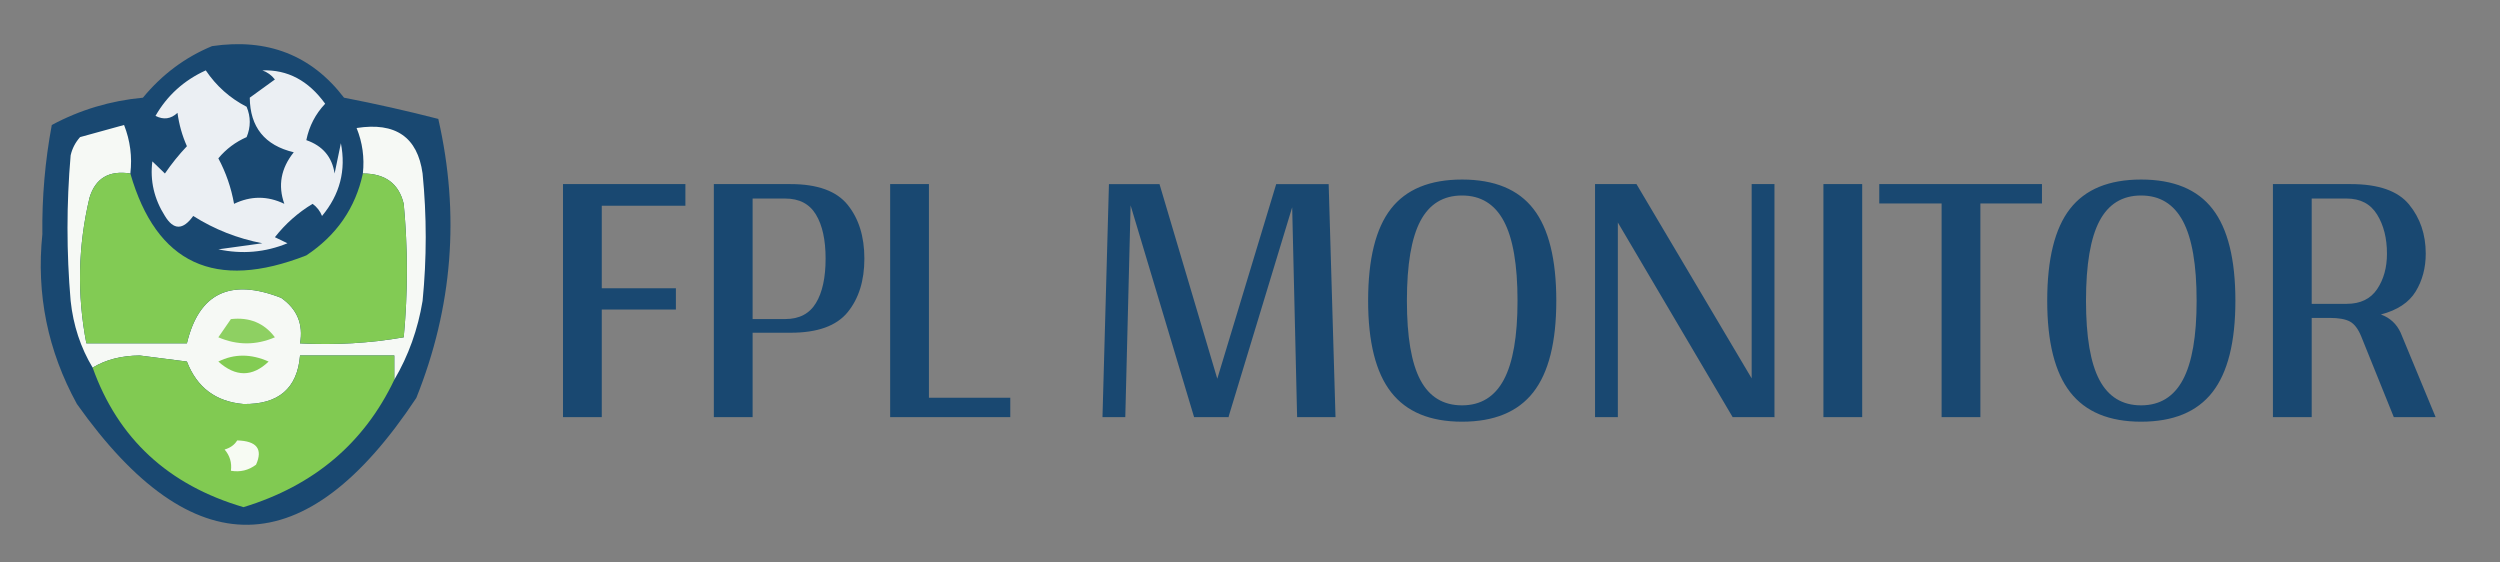 <?xml version="1.0" encoding="UTF-8"?>
<svg shape-rendering="geometricprecision" viewBox="38.97 218.38 309.09 69.522" xmlns="http://www.w3.org/2000/svg">
<rect x="38.97" y="218.38" width="309.09" height="69.522" fill="#808080" stroke="none"/>
<g transform="matrix(.777 0 0 .75 20.509 73.707)" style="">
<path d="m57.5 200.5c8.823-1.344 15.823 1.489 21 8.5 5.055 1.014 10.055 2.181 15 3.5 3.459 15.704 2.292 31.037-3.5 46-17.605 27.539-35.605 27.873-54 1-4.649-8.78-6.482-18.113-5.5-28-0.07-6.064 0.43-12.064 1.5-18 4.503-2.501 9.336-4.001 14.5-4.5 3.056-3.834 6.722-6.668 11-8.5z" fill="#194871"/>
</g>
<g transform="matrix(.777 0 0 .75 20.509 73.707)" style="">
<path d="m65.5 204.5c4.016-0.149 7.349 1.684 10 5.5-1.545 1.688-2.545 3.688-3 6 2.602 0.935 4.102 2.768 4.5 5.5 0.333-1.667 0.667-3.333 1-5 0.846 4.462-0.154 8.462-3 12-0.308-0.808-0.808-1.475-1.5-2-2.318 1.449-4.318 3.282-6 5.5 0.667 0.333 1.333 0.667 2 1-3.539 1.504-7.205 1.837-11 1 2.333-0.333 4.667-0.667 7-1-3.956-0.789-7.623-2.289-11-4.5-1.622 2.354-3.122 2.354-4.5 0-1.721-2.815-2.388-5.815-2-9 0.667 0.667 1.333 1.333 2 2 1.046-1.59 2.212-3.09 3.5-4.5-0.749-1.734-1.249-3.567-1.5-5.5-1.05 1.017-2.216 1.184-3.5 0.5 1.86-3.36 4.527-5.86 8-7.5 1.677 2.579 3.844 4.579 6.5 6 0.667 1.667 0.667 3.333 0 5-1.771 0.804-3.271 1.971-4.5 3.5 1.214 2.351 2.048 4.851 2.5 7.5 2.667-1.333 5.333-1.333 8 0-1.041-3.025-0.541-5.858 1.5-8.5-4.62-1.141-6.953-4.141-7-9 1.333-1 2.667-2 4-3-0.544-0.717-1.211-1.217-2-1.5z" fill="#ebeff3"/>
</g>
<g transform="matrix(.777 0 0 .75 20.509 73.707)" style="">
<path d="m44.5 221.5c-3.395-0.556-5.562 0.777-6.5 4-1.831 7.962-1.998 15.962-0.5 24h16c1.903-8.285 6.903-10.785 15-7.5 2.541 1.848 3.541 4.348 3 7.5 5.593 0.307 11.093-0.027 16.5-1 0.667-7.333 0.667-14.667 0-22-0.776-3.337-2.943-5.003-6.5-5 0.268-2.619-0.065-5.119-1-7.5 6.199-1.003 9.699 1.497 10.5 7.5 0.667 7 0.667 14 0 21-0.751 4.711-2.251 9.044-4.5 13v-4h-15c-0.423 5.418-3.424 8.085-9 8-4.404-0.391-7.404-2.724-9-7-2.5-0.333-5-0.667-7.5-1-2.929 0.025-5.429 0.691-7.5 2-1.917-3.304-3.084-6.971-3.5-11-0.667-8-0.667-16 0-24 0.249-1.124 0.749-2.124 1.5-3 2.333-0.667 4.667-1.333 7-2 0.98 2.586 1.313 5.253 1 8z" fill="#f6f9f5"/>
</g>
<g transform="matrix(.777 0 0 .75 20.509 73.707)" style="">
<path d="m44.5 221.5c4.142 14.894 13.475 19.394 28 13.5 4.814-3.31 7.814-7.81 9-13.5 3.557-3e-3 5.724 1.663 6.5 5 0.667 7.333 0.667 14.667 0 22-5.407 0.973-10.907 1.307-16.5 1 0.541-3.152-0.459-5.652-3-7.5-8.097-3.285-13.097-0.785-15 7.5h-16c-1.498-8.038-1.331-16.038 0.5-24 0.938-3.223 3.105-4.556 6.5-4z" fill="#82cb54"/>
</g>
<g transform="matrix(.777 0 0 .75 20.509 73.707)" style="">
<path d="m60.5 245.5c2.963-0.349 5.296 0.651 7 3-3 1.333-6 1.333-9 0 0.693-1.018 1.359-2.018 2-3z" fill="#8ed062"/>
</g>
<g transform="matrix(.777 0 0 .75 20.509 73.707)" style="">
<path d="m86.5 255.5c-4.812 10.469-12.812 17.469-24 21-11.973-3.642-19.973-11.308-24-23 2.071-1.309 4.571-1.975 7.5-2 2.5 0.333 5 0.667 7.5 1 1.597 4.276 4.596 6.609 9 7 5.577 0.085 8.576-2.582 9-8h15v4z" fill="#81ca52"/>
</g>
<g transform="matrix(.777 0 0 .75 20.509 73.707)" style="">
<path d="m58.5 252.5c2.524-1.3 5.191-1.3 8 0-2.58 2.563-5.247 2.563-8 0z" fill="#83cc53"/>
</g>
<g transform="matrix(.777 0 0 .75 20.509 73.707)" style="">
<path d="m61.5 265.5c3.119 0.088 4.119 1.421 3 4-1.189 0.929-2.522 1.262-4 1 0.17-1.322-0.163-2.489-1-3.5 0.916-0.278 1.583-0.778 2-1.5z" fill="#f7fbf3"/>
</g>
<path d="m113.37 243.82v10.199h9.165v2.632h-9.165v13.301h-4.794v-28.811h15.134v2.679zm23.35-2.679q4.982 0 7.05 2.562 2.068 2.561 2.068 6.65t-2.068 6.627-7.05 2.538h-4.7v10.434h-4.794v-28.811h9.494zm-0.658 16.685q2.585 0 3.784-1.974 1.198-1.974 1.198-5.499 0-3.478-1.198-5.452-1.199-1.974-3.784-1.974h-4.042v14.899h4.042zm27.815 9.729v2.397h-14.852v-28.811h4.794v26.414zm34.852-23.547-7.849 25.85v0.094h-4.277l-7.849-26.179-0.658 26.179h-2.82l0.799-28.811h6.251l7.144 24.064 7.285-24.064h6.486l0.846 28.811h-4.747zm21 26.508q-5.922 0-8.765-3.642-2.844-3.643-2.844-11.304 0-7.755 2.82-11.374t8.789-3.619q6.016 0 8.836 3.643 2.82 3.642 2.82 11.35 0 7.661-2.843 11.304-2.844 3.642-8.813 3.642zm0-2.021q3.478 0 5.17-3.172 1.692-3.173 1.692-9.753 0-6.674-1.692-9.846-1.692-3.173-5.17-3.173t-5.146 3.149q-1.669 3.149-1.669 9.87 0 6.674 1.669 9.8 1.668 3.125 5.146 3.125zm38.676 1.457h-5.217l-14.194-24.064v24.064h-2.82v-28.811h5.123l14.241 24.017v-24.017h2.82v28.764zm10.8 0h-4.794v-28.811h4.794zm22.226-28.811v2.397h-7.614v26.414h-4.794v-26.414h-7.708v-2.397zm12.259 29.375q-5.922 0-8.765-3.642-2.844-3.643-2.844-11.304 0-7.755 2.82-11.374t8.789-3.619q6.016 0 8.836 3.643 2.82 3.642 2.82 11.35 0 7.661-2.843 11.304-2.844 3.642-8.813 3.642zm0-2.021q3.478 0 5.17-3.172 1.692-3.173 1.692-9.753 0-6.674-1.692-9.846-1.692-3.173-5.17-3.173t-5.146 3.149q-1.669 3.149-1.669 9.87 0 6.674 1.669 9.8 1.668 3.125 5.146 3.125zm36.412 1.457h-5.17l-4.042-10.011q-0.564-1.363-1.386-1.809-0.823-0.447-2.515-0.447h-2.209v12.267h-4.794v-28.811h9.635q5.123 0 7.191 2.515 2.068 2.514 2.068 6.086 0 2.632-1.245 4.677-1.246 2.044-4.301 2.843 1.692 0.611 2.444 2.256zm-10.998-14.006q2.538 0 3.76-1.809 1.222-1.81 1.222-4.395 0-2.867-1.222-4.841t-3.76-1.974h-4.324v13.019z" fill="#194871" style="text-transform:capitalize"/>
</svg>
